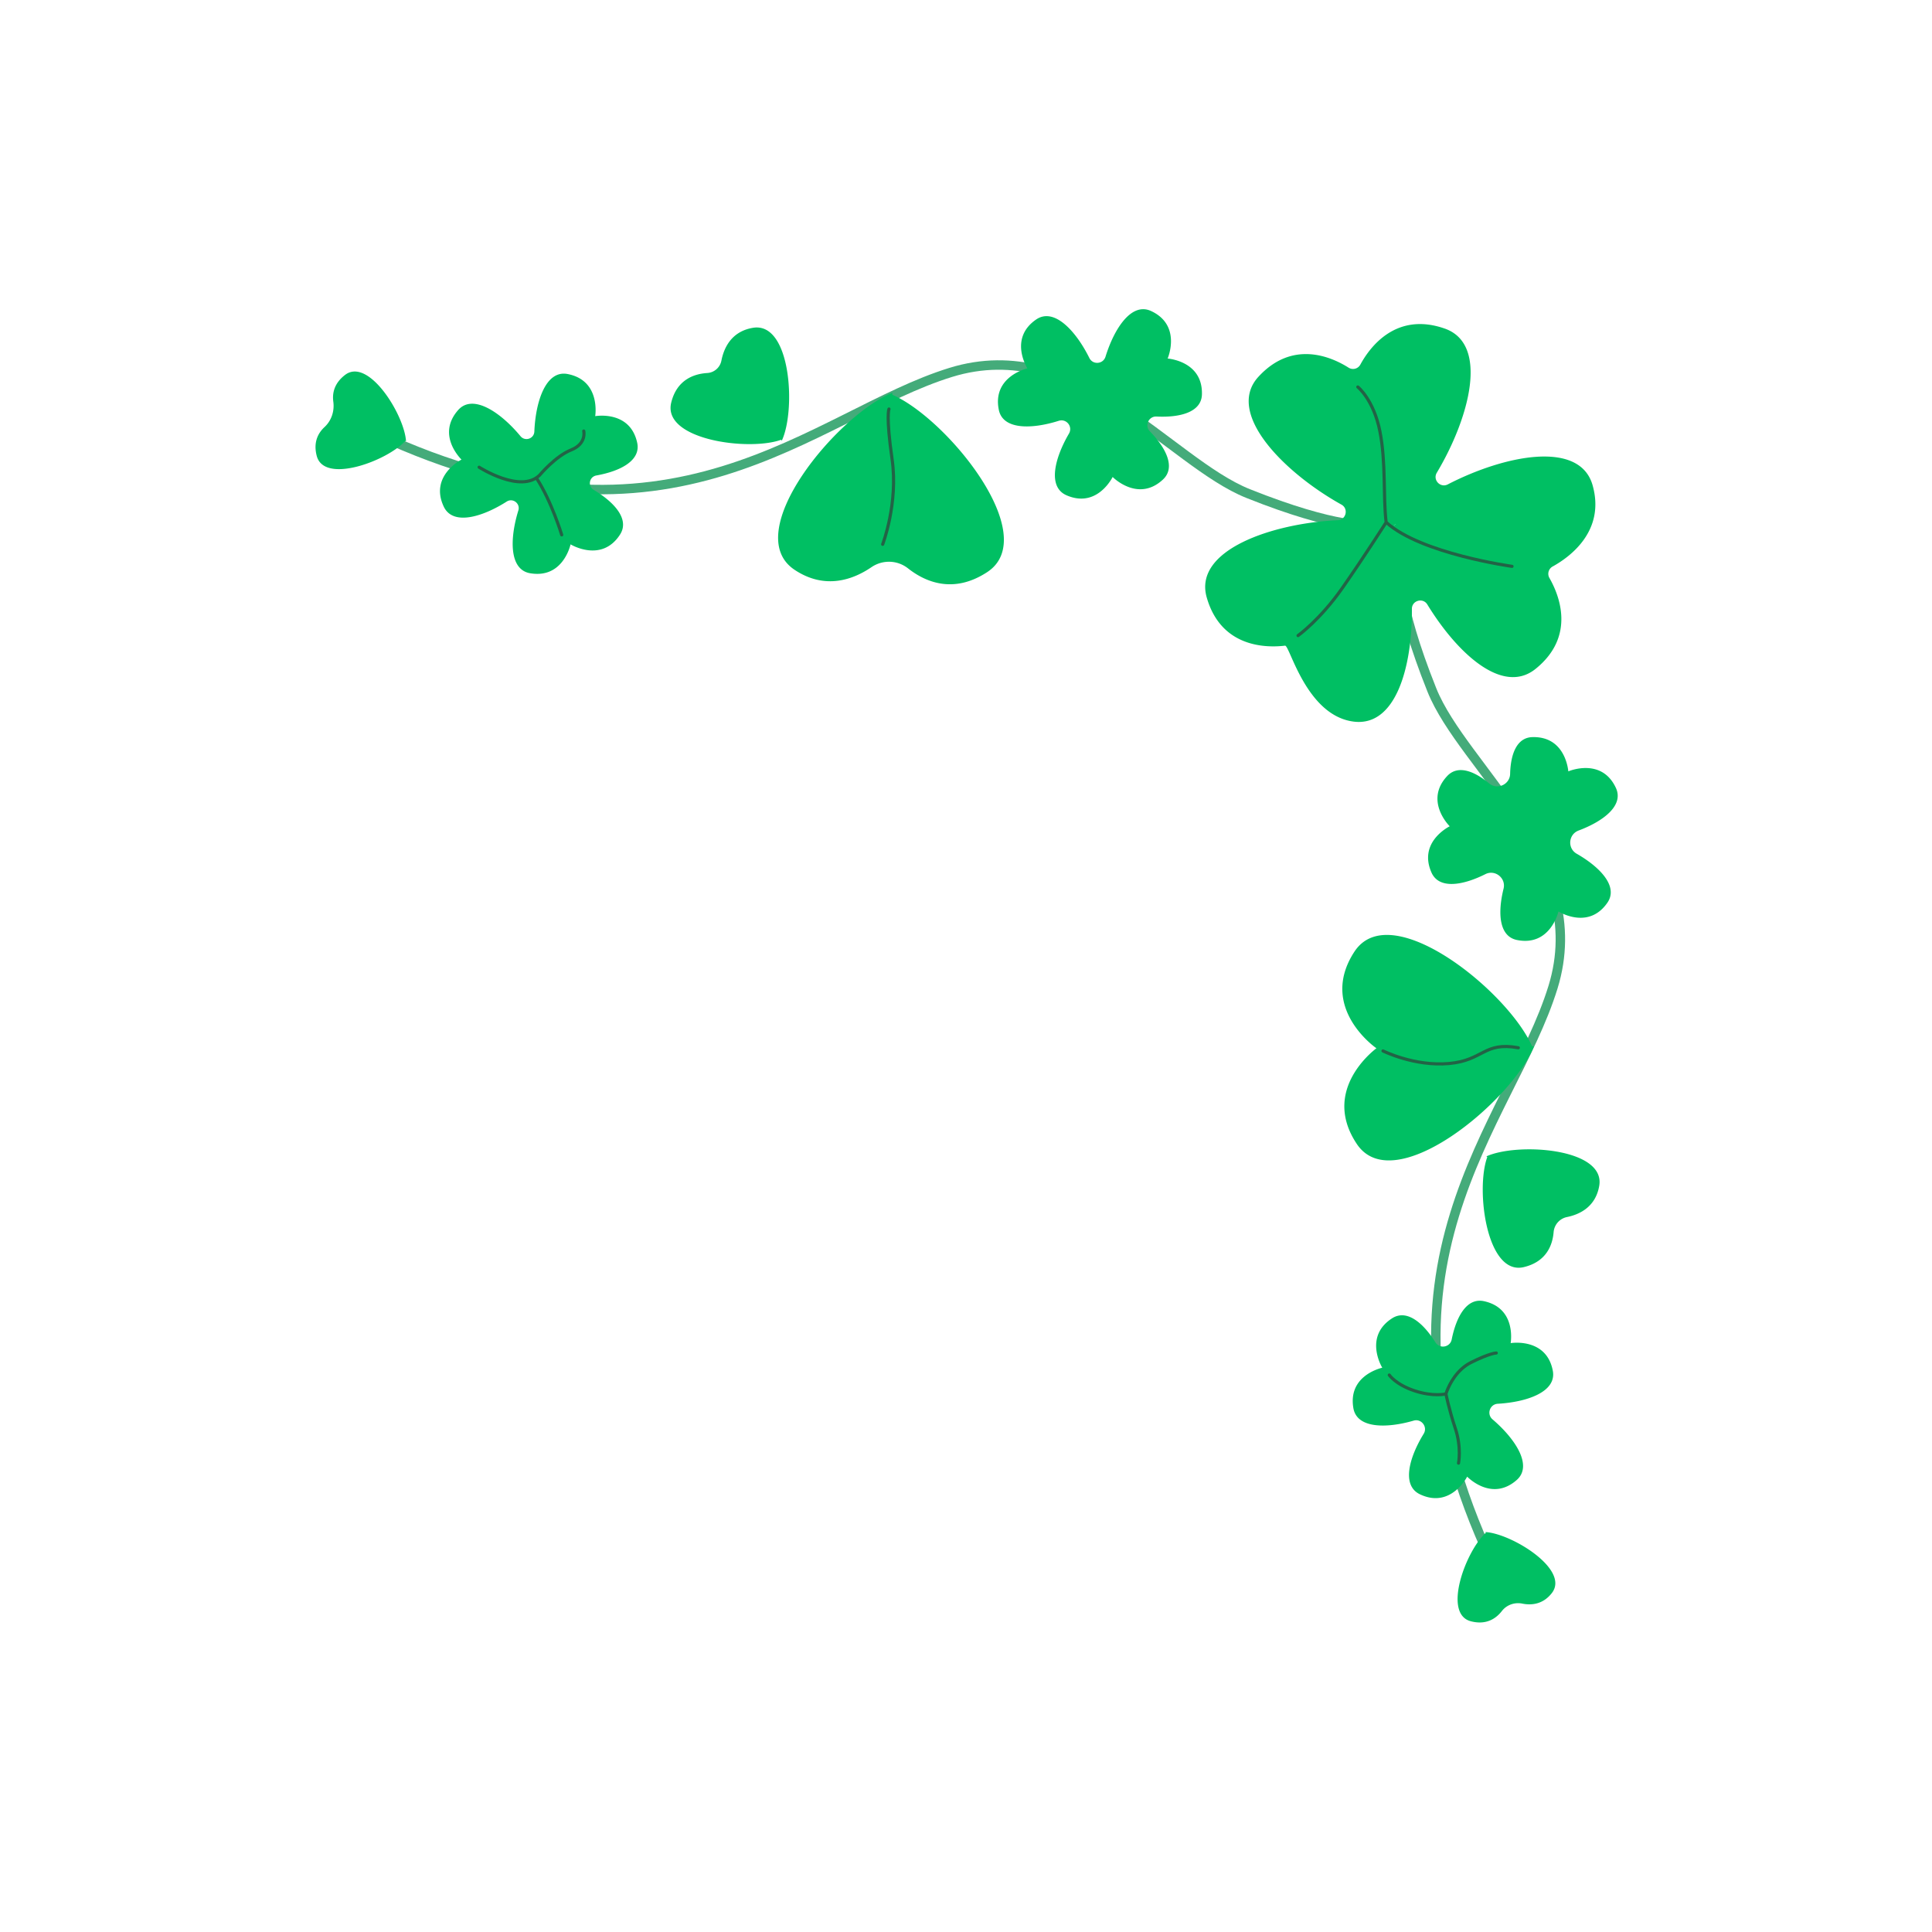 <svg xmlns="http://www.w3.org/2000/svg" width="500" viewBox="0 0 375 375" height="500" version="1.0">
    <defs>
        <clipPath id="a">
            <path d="M61.242 60.016h252.75v254.902H61.242Zm0 0"/>
        </clipPath>
    </defs>
    <path transform="matrix(.051 0 0 -.051 61.243 314.918)" fill="none" stroke-linejoin="round" d="M4010.314 4176.786s-117.585-17.636-461.037 119.712c-299.377 119.788-646.642 610.774-1131.7 461.058-521.889-161.091-1059.867-760.414-2185.619-233.545m3896.856-513.585s-17.614-117.65 119.72-461.134c119.797-299.356 610.803-646.658 461.114-1131.689-161.126-521.907-760.49-1059.846-233.492-2185.58" stroke="#44ab7a" stroke-width="35.928" stroke-miterlimit="10"/>
    <g clip-path="url(#a)">
        <path fill="#00bf63" d="m104.688 91.574.003-.004v.004h-.004Zm-15.133-2.36s-6.25 3.169-3.414 9.138c1.77 3.714 7.464 2.02 12.214-1 1.188-.754 2.672.378 2.258 1.722-1.675 5.426-1.82 11.489 2.285 12.192 6.008 1.023 7.633-4.715 7.856-5.625l.012.03s5.984 3.645 9.574-1.901c1.906-2.95-1.043-6.258-5.098-8.684-1.215-.727-.883-2.547.512-2.797 4.687-.84 8.68-2.906 7.922-6.363-1.305-5.942-7.242-5.293-8.172-5.153l.027-.027s1.133-6.906-5.363-8.148c-4.219-.805-6.211 5.312-6.45 11.152-.054 1.406-1.796 1.996-2.695.91-3.773-4.558-9.214-8.332-12.097-5.066-4.028 4.562 0 8.96.664 9.629Zm123.949-11.76s0-.005.004-.005v.004h-.004Zm-19.637 2.089c.79 3.922 6.414 3.781 11.63 2.137 1.5-.473 2.78 1.12 1.987 2.48-2.785 4.774-4.195 10.34-.488 11.969 5.574 2.441 8.547-2.73 8.98-3.563l.008.036s4.918 4.984 9.75.468c2.489-2.328.618-6.093-2.554-9.36-1.063-1.097-.227-2.937 1.297-2.862 4.593.23 8.718-.852 8.816-4.282.172-6.082-5.742-6.886-6.68-6.98l.032-.016s2.777-6.43-3.227-9.203c-3.809-1.762-7.152 3.403-8.84 8.867-.453 1.461-2.453 1.625-3.133.258-2.578-5.195-6.824-9.887-10.332-7.476-5.015 3.453-2.172 8.699-1.691 9.504l-.031-.012s-6.832 1.562-5.524 8.035ZM62.988 82.895c1.36-1.262 1.953-3.102 1.707-4.938-.218-1.605.149-3.535 2.258-5.168 4.578-3.55 11.559 7.793 11.856 12.863l-.16-.054c-3.438 3.824-15.723 8.449-17.172 2.89-.7-2.675.289-4.46 1.511-5.593Zm67.293-4.739c1.106-4.554 4.567-5.605 6.996-5.754a2.983 2.983 0 0 0 2.75-2.414c.465-2.379 1.883-5.652 6.114-6.36 7.386-1.241 8.382 15.942 5.613 21.895l-.149-.16c-6.253 2.254-23.082.012-21.324-7.207Zm42.922-1.91-.004.375c10.594 4.586 29.2 27.406 18.387 34.445-6.582 4.29-12.043 1.856-15.34-.746-2.066-1.629-4.926-1.71-7.101-.23-3.45 2.355-8.942 4.488-14.915.512-10.812-7.204 8.38-30.114 18.973-34.356Zm109.2 195.277v-.003h.003l-.004.003Zm-19.716 1.79c.68 3.976 6.407 3.964 11.708 2.43 1.496-.434 2.757 1.222 1.945 2.546-2.848 4.649-4.332 10.047-.723 11.758 5.973 2.836 9.145-3.406 9.145-3.406l-.008-.04c.672.665 5.074 4.688 9.64.665 3.18-2.801-.304-8.016-4.695-11.77-1.183-1.012-.531-2.941 1.024-3.027 5.695-.328 11.46-2.32 10.675-6.418-1.242-6.488-8.156-5.356-8.156-5.356l-.023.028c.136-.934.785-6.86-5.164-8.16-3.336-.735-5.383 2.953-6.282 7.425-.3 1.524-2.324 1.89-3.148.575-2.402-3.829-5.586-6.512-8.434-4.672-5.554 3.586-1.906 9.562-1.906 9.562l.035.012c-.918.223-6.66 1.848-5.632 7.848ZM296.54 162.84c-.004 0-.004-.004-.004-.004h.008c-.004 0-.004.004-.004.004Zm-15.133-2.473c-.832.434-6.011 3.403-3.566 8.973 1.46 3.32 6.094 2.527 10.476.328 1.883-.945 4.032.777 3.524 2.82-1.16 4.684-.906 9.262 2.605 9.965 6.48 1.305 8.043-5.52 8.043-5.52l-.011-.03c.808.48 6.058 3.32 9.515-1.688 2.18-3.156-1.422-6.91-5.96-9.508-1.833-1.05-1.61-3.754.366-4.5 4.809-1.8 8.832-4.848 7.247-8.27-2.778-5.996-9.211-3.226-9.211-3.226l-.02.035c-.09-.937-.898-6.848-6.988-6.672-3.012.086-4.215 3.262-4.313 7.133-.047 2.07-2.488 3.172-4.082 1.848-2.945-2.45-6.086-3.61-8.129-1.43-4.52 4.824.47 9.738.47 9.738Zm6.98 137.168-.058-.164c5.078.297 16.434 7.27 12.883 11.84-1.742 2.242-4.008 2.394-5.746 2.047-1.477-.301-3.024.246-3.945 1.433-1.098 1.418-2.989 2.786-6.028 1.997-5.566-1.45-.933-13.723 2.895-17.153Zm.29-72.933-.16-.153c5.98-2.73 23.175-1.633 21.89 5.738-.719 4.125-3.87 5.551-6.238 6.036a3.262 3.262 0 0 0-2.613 2.933c-.2 2.414-1.325 5.73-5.79 6.79-7.234 1.71-9.378-15.11-7.09-21.344Zm-25.793-39.872c7.05-10.796 29.898 7.786 34.488 18.364l.375-.004c-4.246 10.582-27.183 29.75-34.394 18.95-6.653-9.962 2.37-17.474 3.84-18.602h-.07s-11.349-7.82-4.24-18.708Zm7.86-82.78-.028.034c-.086-.027-.164-.054-.25-.082l.277.047Zm.167-.204v.008l-.055.066-.027-.097Zm-36.687 14.215c2.78 9.727 11.48 9.805 15.203 9.363.91-.11 4.086 13.567 13.312 14.739 8.192 1.042 11.399-10.63 11.309-21.88-.012-1.628 2.144-2.242 2.992-.855 5.848 9.54 14.64 17.649 21.02 12.496 7.878-6.355 4.546-14.387 2.683-17.637a1.621 1.621 0 0 1 .63-2.234c3.265-1.8 10.273-6.824 7.75-15.766-2.509-8.859-17.18-5.812-28.11-.167-1.446.746-2.965-.868-2.133-2.262 6.3-10.543 10.223-24.95 1.535-27.985-9.5-3.32-14.566 3.664-16.379 7.004a1.61 1.61 0 0 1-2.277.586c-3.301-2.086-10.863-5.468-17.504 1.774-6.516 7.11 5.086 18.668 16.125 24.812 1.414.785.902 2.946-.711 3.02-12.606.586-28.09 5.746-25.445 14.992"/>
    </g>
    <path stroke-linecap="round" transform="matrix(.051 0 0 -.051 61.243 314.918)" fill="none" stroke-linejoin="round" d="M4086.57 941.667s23.943-35.883 95.852-59.856c71.832-23.973 119.796-11.987 119.796-11.987m191.553 155.672s-23.944 0-95.777-35.883c-55.36-27.714-82.279-83.753-91.734-108.108-2.822-7.252-4.042-11.68-4.042-11.68s11.896-59.933 35.84-131.775c23.944-71.842 12.048-131.698 12.048-131.698m-287.48 1568.85s119.796-59.932 251.488-47.946c131.768 11.987 131.768 83.83 263.537 59.933M622.612 4396.665s158.687-101.77 230.519-29.928c0 0 59.86 71.842 119.796 95.815 59.86 23.973 47.888 71.843 47.888 71.843m-83.88-395.171s-38.89 128.72-95.776 215.527m1317.304-251.487s59.86 155.748 35.916 323.405c-23.944 167.658-11.896 191.554-11.896 191.554m1556.821-862.26s83.804 59.932 167.685 179.644c83.804 119.788 167.684 251.486 167.684 251.486-12.048 95.815 0 227.59-24.02 347.302-23.944 119.788-83.804 167.657-83.804 167.657m586.858-682.617s-347.341 47.946-479.034 167.658" stroke="#236346" stroke-width="11.976" stroke-miterlimit="10"/>
</svg>
